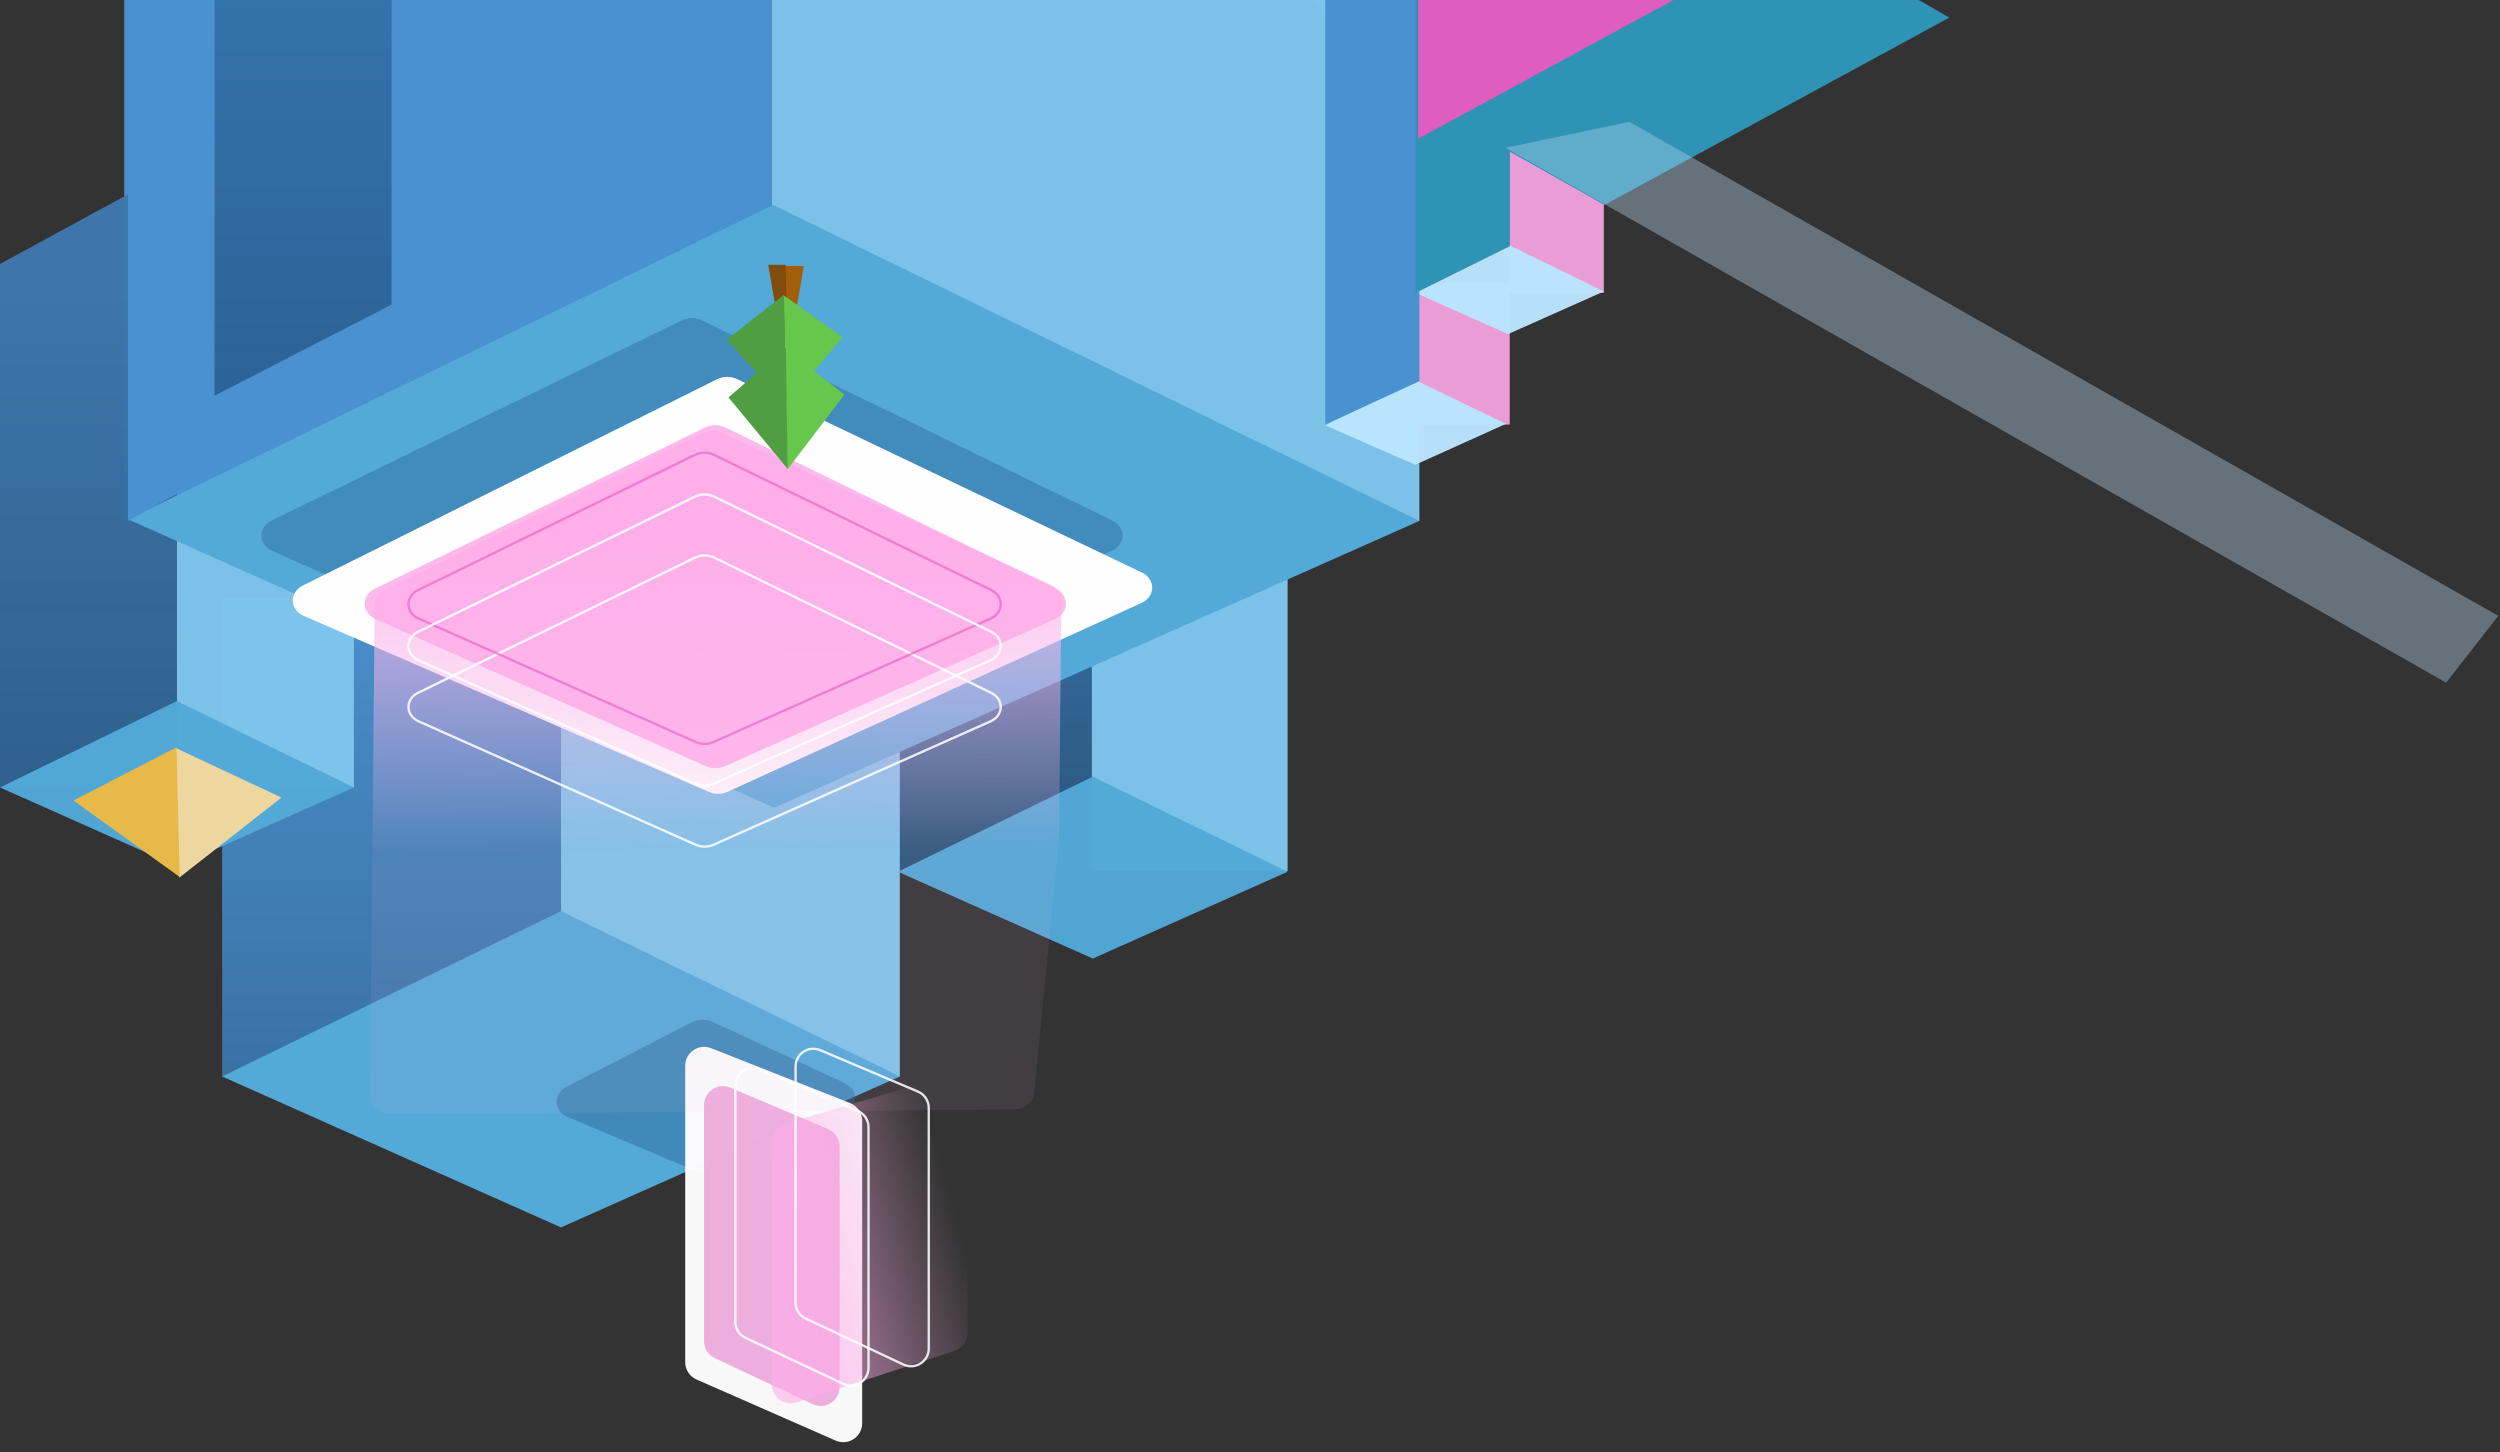 <svg width="1057" height="614" viewBox="0 0 1057 614" fill="none" xmlns="http://www.w3.org/2000/svg">
<rect x="0" y="0" width="1057" height="614" fill="#333333" stroke="none"/>
<g style="mix-blend-mode:overlay">
<path d="M824.184 7.445L637.387 108.897L510.412 -61.212L704.351 -61.447L824.184 7.445Z" fill="#2E93B4"/>
<path d="M638.312 123.833H678.107V86.493L638.312 64.09V123.833Z" fill="#EA9CD6"/>
<rect width="42.979" height="59.743" transform="matrix(1 0 0 -1 595.333 179.503)" fill="#EA9CD6"/>
<rect x="326.319" y="220.237" width="273.79" height="281.065" transform="rotate(-180 326.319 220.237)" fill="#4A91D1"/>
<path d="M74.815 332.935H0V111.613L74.815 70.879V332.935Z" fill="url(#paint0_linear_11_274)" fill-opacity="0.97"/>
<rect x="461.622" y="368.238" width="82.774" height="145.285" transform="rotate(-180 461.622 368.238)" fill="url(#paint1_linear_11_274)" fill-opacity="0.97"/>
<rect x="237.178" y="455.137" width="143.262" height="202.313" transform="rotate(-180 237.178 455.137)" fill="url(#paint2_linear_11_274)" fill-opacity="0.97"/>
<rect x="544.396" y="368.238" width="82.774" height="145.285" transform="rotate(-180 544.396 368.238)" fill="#7FC6ED" fill-opacity="0.97"/>
<rect x="600.109" y="220.237" width="273.79" height="281.065" transform="rotate(-180 600.109 220.237)" fill="#7FC6ED" fill-opacity="0.97"/>
<rect x="149.629" y="332.935" width="74.815" height="112.698" transform="rotate(-180 149.629 332.935)" fill="#7FC6ED" fill-opacity="0.97"/>
<rect x="380.44" y="455.137" width="143.262" height="202.313" transform="rotate(-180 380.44 455.137)" fill="#7FC6ED" fill-opacity="0.97"/>
<path d="M380.44 455.137L237.178 518.954L93.916 455.137L237.178 385.21L380.44 455.137Z" fill="#53A9D8"/>
<path d="M600.109 220.237L327.323 341.504L54.121 219.558L326.887 86.648L600.109 220.237Z" fill="#53A9D8"/>
<path d="M149.629 332.935L74.815 366.261L0 332.935L74.815 296.417L149.629 332.935Z" fill="#53A9D8" fill-opacity="0.97"/>
<path d="M544.396 368.577L462.02 405.272L379.644 368.577L462.02 328.369L544.396 368.577Z" fill="#53A9D8" fill-opacity="0.97"/>
<path d="M74.815 208.696L54.121 220.237V-60.828H74.815V208.696Z" fill="#4A91D1"/>
<path d="M165.547 128.798L90.733 167.283V-60.828H165.547V128.798Z" fill="url(#paint3_linear_11_274)" fill-opacity="0.97"/>
<path d="M678.107 123.214L637.586 141.264L597.066 123.214L637.586 103.436L678.107 123.214Z" fill="#BBE6FE" fill-opacity="0.97"/>
<path d="M636.72 179.194L598.328 196.521L560.314 179.812L598.725 160.856L636.72 179.194Z" fill="#BBE6FE" fill-opacity="0.97"/>
<path d="M600.109 161.173L560.314 179.503V-60.828H600.109V161.173Z" fill="#4A91D1"/>
<path d="M638.312 104.145L598.517 123.833V-60.828H638.312V104.145Z" fill="#2E93B4"/>
<path d="M786.349 -42.793L599.553 58.659L599.553 -111.685L666.516 -111.685L786.349 -42.793Z" fill="#E45BC2" fill-opacity="0.97"/>
<path d="M688.895 51.501L636.488 62.499L1034.21 288.636L1056.28 260.391L688.895 51.501Z" fill="#B7D5F1" fill-opacity="0.38"/>
<path d="M470.248 220.077C476.154 222.959 475.989 230.271 469.958 232.958L296.545 310.205C294.048 311.317 291.072 311.317 288.576 310.205L115.162 232.958C109.131 230.271 108.966 222.959 114.872 220.077L288.285 135.433C290.934 134.14 294.187 134.14 296.835 135.433L470.248 220.077Z" fill="#2A6093" fill-opacity="0.4"/>
<path d="M482.761 242.055C488.694 244.89 488.61 252.198 482.613 254.934L307.673 334.748C305.191 335.88 302.216 335.906 299.707 334.816L128.49 260.426C122.423 257.79 122.176 250.472 128.057 247.543L303.124 160.349C305.759 159.036 309.011 159.012 311.672 160.284L482.761 242.055Z" fill="#FEFEFE"/>
<path d="M357.085 457.882C363.046 460.642 363.012 467.963 357.025 470.773L303.888 495.707C301.413 496.868 298.438 496.928 295.924 495.867L240.083 472.297C234.009 469.734 233.713 462.43 239.561 459.425L292.613 432.169C295.237 430.821 298.488 430.753 301.159 431.989L357.085 457.882Z" fill="#2A6093" fill-opacity="0.44"/>
<path d="M364.522 473.836C364.522 470.552 362.516 467.602 359.461 466.395L300.647 443.164C295.396 441.09 289.708 444.96 289.708 450.605V575.933C289.708 579.108 291.585 581.982 294.492 583.258L353.307 609.077C358.593 611.397 364.522 607.525 364.522 601.751V473.836Z" fill="#FEFEFE" fill-opacity="0.97"/>
<path d="M354.972 484.718C354.972 481.506 353.05 478.605 350.093 477.352L308.788 459.85C303.513 457.614 297.667 461.486 297.667 467.216V567.003C297.667 570.101 299.456 572.92 302.258 574.24L343.563 593.692C348.869 596.19 354.972 592.319 354.972 586.454V484.718Z" fill="#ECA1D9" fill-opacity="0.84"/>
<path d="M444.218 247.223C447.016 248.517 448.749 251.023 448.723 253.739L447.733 354.936L437.228 462.358C436.858 466.14 433.171 469.058 428.722 469.09L298.333 470.018L165.074 470.967C160.264 471.001 156.355 467.667 156.395 463.564L158.43 255.589C158.456 252.989 160.092 250.594 162.731 249.293L296.985 183.123C299.577 181.845 302.762 181.809 305.394 183.026L444.218 247.223Z" fill="url(#paint4_linear_11_274)" fill-opacity="0.84"/>
<path d="M446.371 248.88C452.277 251.762 452.112 259.074 446.081 261.761L306.435 323.967C303.938 325.079 300.962 325.079 298.466 323.967L158.82 261.761C152.788 259.074 152.624 251.762 158.529 248.88L298.175 180.718C300.824 179.425 304.077 179.425 306.725 180.718L446.371 248.88Z" fill="#FEACE9" fill-opacity="0.84"/>
<path d="M326.319 482.694C326.319 479.143 328.66 476.017 332.067 475.017L398.841 455.429C403.963 453.926 409.093 457.767 409.093 463.105V563.556C409.093 567.019 406.865 570.089 403.573 571.162L336.799 592.932C331.628 594.618 326.319 590.764 326.319 585.326V482.694Z" fill="url(#paint5_linear_11_274)" fill-opacity="0.84"/>
<path d="M419.044 292.921C424.58 295.623 424.425 302.478 418.771 304.997L301.637 357.175C299.296 358.217 296.506 358.217 294.166 357.175L177.031 304.997C171.377 302.478 171.222 295.623 176.759 292.921L293.893 235.747C296.376 234.535 299.426 234.535 301.909 235.747L419.044 292.921Z" stroke="#FEFEFE" stroke-opacity="0.87"/>
<path d="M419.044 249.471C424.58 252.174 424.425 259.028 418.771 261.547L301.637 313.725C299.296 314.768 296.506 314.768 294.166 313.725L177.031 261.547C171.377 259.028 171.222 252.174 176.759 249.471L293.893 192.297C296.376 191.085 299.426 191.085 301.909 192.297L419.044 249.471Z" stroke="#E45BC2" stroke-opacity="0.59"/>
<path d="M419.044 267.123C424.58 269.825 424.425 276.68 418.771 279.199L301.637 331.377C299.296 332.419 296.506 332.419 294.166 331.377L177.031 279.199C171.377 276.68 171.222 269.825 176.759 267.123L293.893 209.949C296.376 208.737 299.426 208.737 301.909 209.949L419.044 267.123Z" stroke="#FEFEFE" stroke-opacity="0.87"/>
<path d="M367.206 476.571C367.206 473.56 365.405 470.84 362.632 469.665L321.327 452.163C316.382 450.067 310.901 453.698 310.901 459.069V558.856C310.901 561.76 312.578 564.404 315.206 565.641L356.511 585.093C361.485 587.435 367.206 583.806 367.206 578.307V476.571Z" stroke="#FEFEFE" stroke-opacity="0.87"/>
<path d="M392.675 468.424C392.675 465.413 390.874 462.694 388.101 461.519L346.796 444.016C341.851 441.921 336.37 445.551 336.37 450.922V550.709C336.37 553.613 338.047 556.257 340.675 557.494L381.979 576.946C386.954 579.288 392.675 575.659 392.675 570.16V468.424Z" stroke="#FEFEFE" stroke-opacity="0.87"/>
<path d="M75.706 371.147L74.357 316.294L119.002 337.213L75.706 371.147Z" fill="#EDD79E"/>
<path d="M75.973 370.795L74.605 315.942L31.035 338.451L75.973 370.795Z" fill="#E6B948"/>
<path d="M330.419 167.283L329.07 112.429L339.874 112.429L330.419 167.283Z" fill="#A35E0C"/>
<path d="M333.263 161L332.182 111.966L324.797 111.966L333.263 161Z" fill="#824C0D"/>
<path d="M332.115 171.267L331.363 124.885L356.258 142.574L332.115 171.267Z" fill="#65C74C"/>
<path d="M332.264 170.97L331.501 124.588L307.206 143.621L332.264 170.97Z" fill="#4F9E42"/>
<path d="M332.883 198.571L332.131 147.328L357 166.871L332.883 198.571Z" fill="#65C74C"/>
<path d="M333.031 198.242L332.269 147L308 168.027L333.031 198.242Z" fill="#4F9E42"/>
</g>
<defs>
<linearGradient id="paint0_linear_11_274" x1="37.407" y1="332.935" x2="37.407" y2="70.879" gradientUnits="userSpaceOnUse">
<stop stop-color="#2A557C" stop-opacity="0.97"/>
<stop offset="0" stop-color="#2F6393" stop-opacity="0.97"/>
<stop offset="0.816" stop-color="#3E78AE"/>
</linearGradient>
<linearGradient id="paint1_linear_11_274" x1="503.009" y1="368.238" x2="503.009" y2="513.523" gradientUnits="userSpaceOnUse">
<stop stop-color="#2A557C" stop-opacity="0.97"/>
<stop offset="1" stop-color="#3776B0"/>
</linearGradient>
<linearGradient id="paint2_linear_11_274" x1="308.809" y1="455.137" x2="308.809" y2="657.45" gradientUnits="userSpaceOnUse">
<stop stop-color="#3A73A7"/>
<stop offset="1" stop-color="#4A91D1"/>
</linearGradient>
<linearGradient id="paint3_linear_11_274" x1="128.14" y1="167.283" x2="128.14" y2="-60.828" gradientUnits="userSpaceOnUse">
<stop stop-color="#2A6093" stop-opacity="0.97"/>
<stop offset="1" stop-color="#3776B0"/>
</linearGradient>
<linearGradient id="paint4_linear_11_274" x1="298.849" y1="178.277" x2="300.141" y2="359.734" gradientUnits="userSpaceOnUse">
<stop offset="0.284" stop-color="#FDB5EB"/>
<stop offset="1" stop-color="#F8B7E7" stop-opacity="0.09"/>
</linearGradient>
<linearGradient id="paint5_linear_11_274" x1="326.319" y1="596.349" x2="420.016" y2="570.718" gradientUnits="userSpaceOnUse">
<stop offset="0.271" stop-color="#FEACE9" stop-opacity="0.73"/>
<stop offset="1" stop-color="#FEACE9" stop-opacity="0"/>
</linearGradient>
</defs>
</svg>
